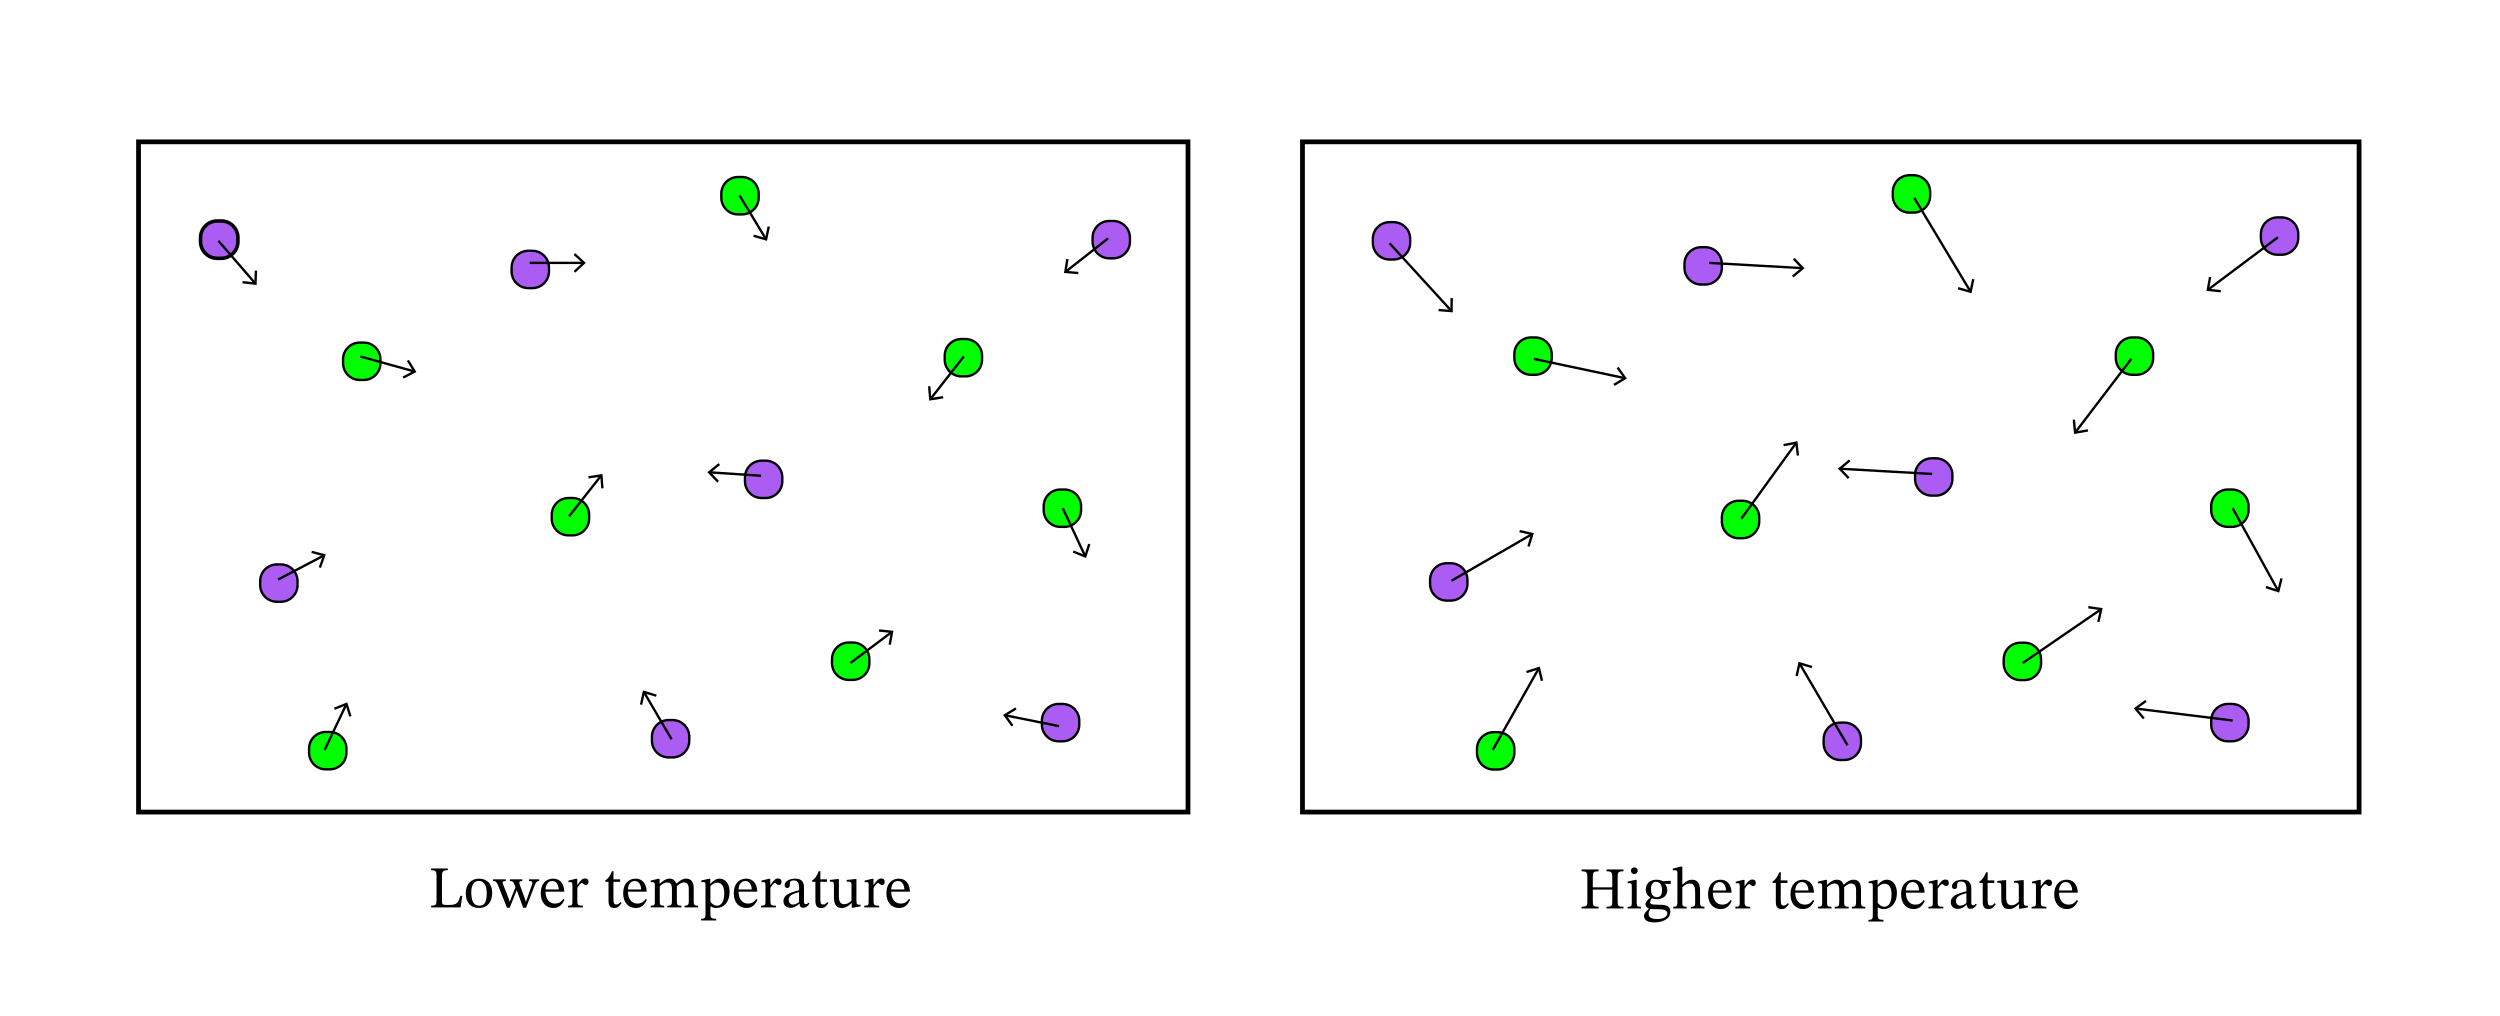 <svg width="626.8" height="254.84" viewBox="0 0 470.1 191.13" class="displayed_equation" xmlns="http://www.w3.org/2000/svg">
  <path d="M260.508 384.308L2233.906 384.308 2233.906 1644.581 260.508 1644.581zM2449.18 384.308L4436.016 384.308 4436.016 1644.581 2449.18 1644.581zM2449.18 384.308" transform="matrix(.1 0 0 -.1 0 191.13)" fill="none" stroke-width="8.97" stroke="#000" stroke-miterlimit="10" />
  <path d="M 415.977 1425.558 L 408.516 1425.558 C 391.25 1425.558 377.109 1439.659 377.109 1456.964 L 377.109 1464.425 C 377.109 1481.691 391.25 1495.792 408.516 1495.792 L 415.977 1495.792 C 433.242 1495.792 447.383 1481.691 447.383 1464.425 L 447.383 1456.964 C 447.383 1439.659 433.242 1425.558 415.977 1425.558 Z M 415.977 1425.558" transform="matrix(.1 0 0 -.1 0 191.13)" fill="#ab5cf2" stroke-width="6.727" stroke="#000" stroke-miterlimit="10" />
  <path d="M528.086 779.737L520.625 779.737C503.359 779.737 489.258 793.839 489.258 811.105L489.258 818.566C489.258 835.87 503.359 849.972 520.625 849.972L528.086 849.972C545.391 849.972 559.492 835.87 559.492 818.566L559.492 811.105C559.492 793.839 545.391 779.737 528.086 779.737zM1000.938 1369.503L993.438 1369.503C976.172 1369.503 962.031 1383.605 962.031 1400.87L962.031 1408.331C962.031 1425.636 976.172 1439.737 993.438 1439.737L1000.938 1439.737C1018.164 1439.737 1032.305 1425.636 1032.305 1408.331L1032.305 1400.87C1032.305 1383.605 1018.164 1369.503 1000.938 1369.503zM1439.688 974.816L1432.227 974.816C1414.922 974.816 1400.82 988.917 1400.82 1006.222L1400.82 1013.683C1400.82 1030.948 1414.922 1045.089 1432.227 1045.089L1439.688 1045.089C1456.953 1045.089 1471.055 1030.948 1471.055 1013.683L1471.055 1006.222C1471.055 988.917 1456.953 974.816 1439.688 974.816zM1264.766 487.081L1257.305 487.081C1240.039 487.081 1225.898 501.183 1225.898 518.487L1225.898 525.948C1225.898 543.214 1240.039 557.316 1257.305 557.316L1264.766 557.316C1282.031 557.316 1296.133 543.214 1296.133 525.948L1296.133 518.487C1296.133 501.183 1282.031 487.081 1264.766 487.081zM1998.047 517.355L1990.586 517.355C1973.32 517.355 1959.18 531.456 1959.18 548.761L1959.18 556.222C1959.18 573.487 1973.32 587.589 1990.586 587.589L1998.047 587.589C2015.312 587.589 2029.453 573.487 2029.453 556.222L2029.453 548.761C2029.453 531.456 2015.312 517.355 1998.047 517.355zM2093.359 1425.558L2085.898 1425.558C2068.594 1425.558 2054.492 1439.659 2054.492 1456.964L2054.492 1464.425C2054.492 1481.691 2068.594 1495.792 2085.898 1495.792L2093.359 1495.792C2110.625 1495.792 2124.766 1481.691 2124.766 1464.425L2124.766 1456.964C2124.766 1439.659 2110.625 1425.558 2093.359 1425.558zM2093.359 1425.558" transform="matrix(.1 0 0 -.1 0 191.13)" fill="#ab5cf2" stroke-width="4.485" stroke="#000" stroke-miterlimit="10" />
  <path d="M1815.273 1203.566L1807.812 1203.566C1790.547 1203.566 1776.445 1217.667 1776.445 1234.933L1776.445 1242.394C1776.445 1259.698 1790.547 1273.8 1807.812 1273.8L1815.273 1273.8C1832.578 1273.8 1846.68 1259.698 1846.68 1242.394L1846.68 1234.933C1846.68 1217.667 1832.578 1203.566 1815.273 1203.566zM1395.195 1508.136L1387.734 1508.136C1370.469 1508.136 1356.367 1522.277 1356.367 1539.542L1356.367 1547.042C1356.367 1564.308 1370.469 1578.448 1387.734 1578.448L1395.195 1578.448C1412.461 1578.448 1426.602 1564.308 1426.602 1547.042L1426.602 1539.542C1426.602 1522.277 1412.461 1508.136 1395.195 1508.136zM2001.406 920.558L1993.945 920.558C1976.68 920.558 1962.539 934.698 1962.539 951.925L1962.539 959.425C1962.539 976.691 1976.68 990.831 1993.945 990.831L2001.406 990.831C2018.672 990.831 2032.812 976.691 2032.812 959.425L2032.812 951.925C2032.812 934.698 2018.672 920.558 2001.406 920.558zM1603.359 632.823L1595.898 632.823C1578.633 632.823 1564.492 646.964 1564.492 664.23L1564.492 671.691C1564.492 688.956 1578.633 703.097 1595.898 703.097L1603.359 703.097C1620.664 703.097 1634.766 688.956 1634.766 671.691L1634.766 664.23C1634.766 646.964 1620.664 632.823 1603.359 632.823zM1076.406 904.581L1068.945 904.581C1051.641 904.581 1037.539 918.683 1037.539 935.948L1037.539 943.409C1037.539 960.714 1051.641 974.816 1068.945 974.816L1076.406 974.816C1093.672 974.816 1107.773 960.714 1107.773 943.409L1107.773 935.948C1107.773 918.683 1093.672 904.581 1076.406 904.581zM683.945 1196.808L676.484 1196.808C659.219 1196.808 645.117 1210.948 645.117 1228.214L645.117 1235.675C645.117 1252.941 659.219 1267.081 676.484 1267.081L683.945 1267.081C701.211 1267.081 715.352 1252.941 715.352 1235.675L715.352 1228.214C715.352 1210.948 701.211 1196.808 683.945 1196.808zM620.039 464.659L612.578 464.659C595.312 464.659 581.172 478.761 581.172 496.066L581.172 503.527C581.172 520.792 595.312 534.894 612.578 534.894L620.039 534.894C637.305 534.894 651.445 520.792 651.445 503.527L651.445 496.066C651.445 478.761 637.305 464.659 620.039 464.659zM620.039 464.659" transform="matrix(.1 0 0 -.1 0 191.13)" fill="#0f0" stroke-width="4.485" stroke="#000" stroke-miterlimit="10" />
  <path d="M4290.234 1432.277L4282.773 1432.277C4265.508 1432.277 4251.367 1446.417 4251.367 1463.683L4251.367 1471.144C4251.367 1488.409 4265.508 1502.511 4282.773 1502.511L4290.234 1502.511C4307.539 1502.511 4321.641 1488.409 4321.641 1471.144L4321.641 1463.683C4321.641 1446.417 4307.539 1432.277 4290.234 1432.277zM4196.797 517.355L4189.336 517.355C4172.031 517.355 4157.93 531.456 4157.93 548.761L4157.93 556.222C4157.93 573.487 4172.031 587.589 4189.336 587.589L4196.797 587.589C4214.062 587.589 4228.203 573.487 4228.203 556.222L4228.203 548.761C4228.203 531.456 4214.062 517.355 4196.797 517.355zM3639.922 979.308L3632.461 979.308C3615.195 979.308 3601.055 993.409 3601.055 1010.714L3601.055 1018.175C3601.055 1035.441 3615.195 1049.542 3632.461 1049.542L3639.922 1049.542C3657.188 1049.542 3671.328 1035.441 3671.328 1018.175L3671.328 1010.714C3671.328 993.409 3657.188 979.308 3639.922 979.308zM3206.406 1376.222L3198.906 1376.222C3181.641 1376.222 3167.5 1390.323 3167.5 1407.628L3167.5 1415.089C3167.5 1432.355 3181.641 1446.456 3198.906 1446.456L3206.406 1446.456C3223.633 1446.456 3237.773 1432.355 3237.773 1415.089L3237.773 1407.628C3237.773 1390.323 3223.633 1376.222 3206.406 1376.222zM3468.008 482.198L3460.547 482.198C3443.242 482.198 3429.141 496.378 3429.141 513.605L3429.141 521.105C3429.141 538.37 3443.242 552.511 3460.547 552.511L3468.008 552.511C3485.273 552.511 3499.375 538.37 3499.375 521.105L3499.375 513.605C3499.375 496.378 3485.273 482.198 3468.008 482.198zM2727.969 781.964L2720.508 781.964C2703.242 781.964 2689.102 796.066 2689.102 813.37L2689.102 820.831C2689.102 838.097 2703.242 852.198 2720.508 852.198L2727.969 852.198C2745.234 852.198 2759.375 838.097 2759.375 820.831L2759.375 813.37C2759.375 796.066 2745.234 781.964 2727.969 781.964zM2620.312 1423.292L2612.852 1423.292C2595.586 1423.292 2581.484 1437.433 2581.484 1454.698L2581.484 1462.159C2581.484 1479.425 2595.586 1493.566 2612.852 1493.566L2620.312 1493.566C2637.617 1493.566 2651.719 1479.425 2651.719 1462.159L2651.719 1454.698C2651.719 1437.433 2637.617 1423.292 2620.312 1423.292zM2620.312 1423.292" transform="matrix(.1 0 0 -.1 0 191.13)" fill="#ab5cf2" stroke-width="4.485" stroke="#000" stroke-miterlimit="10" />
  <path d="M3598.047 1511.495L3590.586 1511.495C3573.32 1511.495 3559.219 1525.675 3559.219 1542.902L3559.219 1550.402C3559.219 1567.667 3573.32 1581.808 3590.586 1581.808L3598.047 1581.808C3615.312 1581.808 3629.453 1567.667 3629.453 1550.402L3629.453 1542.902C3629.453 1525.675 3615.312 1511.495 3598.047 1511.495zM4017.383 1206.534L4009.922 1206.534C3992.656 1206.534 3978.555 1220.675 3978.555 1237.902L3978.555 1245.402C3978.555 1262.706 3992.656 1276.808 4009.922 1276.808L4017.383 1276.808C4034.688 1276.808 4048.789 1262.706 4048.789 1245.402L4048.789 1237.902C4048.789 1220.675 4034.688 1206.534 4017.383 1206.534zM4196.797 920.558L4189.336 920.558C4172.031 920.558 4157.93 934.698 4157.93 951.925L4157.93 959.425C4157.93 976.691 4172.031 990.831 4189.336 990.831L4196.797 990.831C4214.062 990.831 4228.203 976.691 4228.203 959.425L4228.203 951.925C4228.203 934.698 4214.062 920.558 4196.797 920.558zM3806.602 632.433L3799.141 632.433C3781.875 632.433 3767.734 646.612 3767.734 663.839L3767.734 671.339C3767.734 688.605 3781.875 702.745 3799.141 702.745L3806.602 702.745C3823.867 702.745 3838.008 688.605 3838.008 671.339L3838.008 663.839C3838.008 646.612 3823.867 632.433 3806.602 632.433zM3276.641 899.308L3269.18 899.308C3251.914 899.308 3237.773 913.448 3237.773 930.714L3237.773 938.214C3237.773 955.48 3251.914 969.581 3269.18 969.581L3276.641 969.581C3293.906 969.581 3308.047 955.48 3308.047 938.214L3308.047 930.714C3308.047 913.448 3293.906 899.308 3276.641 899.308zM2886.445 1206.534L2878.984 1206.534C2861.719 1206.534 2847.578 1220.675 2847.578 1237.902L2847.578 1245.402C2847.578 1262.706 2861.719 1276.808 2878.984 1276.808L2886.445 1276.808C2903.711 1276.808 2917.852 1262.706 2917.852 1245.402L2917.852 1237.902C2917.852 1220.675 2903.711 1206.534 2886.445 1206.534zM2816.211 464.269L2808.711 464.269C2791.445 464.269 2777.305 478.409 2777.305 495.675L2777.305 503.175C2777.305 520.441 2791.445 534.542 2808.711 534.542L2816.211 534.542C2833.438 534.542 2847.578 520.441 2847.578 503.175L2847.578 495.675C2847.578 478.409 2833.438 464.269 2816.211 464.269zM2816.211 464.269" transform="matrix(.1 0 0 -.1 0 191.13)" fill="#0f0" stroke-width="4.485" stroke="#000" stroke-miterlimit="10" />
  <path d="M 410.742 1458.448 L 479.336 1379.152" transform="matrix(.1 0 0 -.1 0 191.13)" fill="none" stroke-width="4.485" stroke="#000" stroke-miterlimit="10" />
  <path d="M 45.574 53.289 L 45.625 52.844 L 47.82 53.086 L 47.902 50.875 L 48.348 50.891 L 48.254 53.582 Z M 45.574 53.289" />
  <path d="M 996.055 1416.964 L 1096.562 1416.964" transform="matrix(.1 0 0 -.1 0 191.13)" fill="none" stroke-width="4.485" stroke="#000" stroke-miterlimit="10" />
  <path d="M 108.172 51.27 L 107.867 50.941 L 109.484 49.434 L 107.867 47.93 L 108.172 47.602 L 110.145 49.434 Z M 108.172 51.27" />
  <path d="M 1390.703 1543.683 L 1439.766 1462.628" transform="matrix(.1 0 0 -.1 0 191.13)" fill="none" stroke-width="4.485" stroke="#000" stroke-miterlimit="10" />
  <path d="M 141.641 44.551 L 141.762 44.113 L 143.891 44.723 L 144.34 42.555 L 144.777 42.648 L 144.23 45.285 Z M 141.641 44.551" />
  <path d="M 2083.633 1462.941 L 2004.492 1400.87" transform="matrix(.1 0 0 -.1 0 191.13)" fill="none" stroke-width="4.485" stroke="#000" stroke-miterlimit="10" />
  <path d="M 200.488 48.68 L 200.934 48.75 L 200.586 50.934 L 202.789 51.117 L 202.75 51.566 L 200.066 51.34 Z M 200.488 48.68" />
  <path d="M 1812.305 1240.948 L 1750.273 1161.769" transform="matrix(.1 0 0 -.1 0 191.13)" fill="none" stroke-width="4.485" stroke="#000" stroke-miterlimit="10" />
  <path d="M 174.5 72.648 L 174.949 72.613 L 175.133 74.816 L 177.316 74.469 L 177.387 74.914 L 174.727 75.336 Z M 174.5 72.648" />
  <path d="M 1431.094 1016.691 L 1335 1023.097" transform="matrix(.1 0 0 -.1 0 191.13)" fill="none" stroke-width="4.485" stroke="#000" stroke-miterlimit="10" />
  <path d="M 135.109 87.09 L 135.391 87.441 L 133.676 88.836 L 135.191 90.441 L 134.863 90.75 L 133.02 88.789 Z M 135.109 87.09" />
  <path d="M 1070.039 940.441 L 1129.805 1016.222" transform="matrix(.1 0 0 -.1 0 191.13)" fill="none" stroke-width="4.485" stroke="#000" stroke-miterlimit="10" />
  <path d="M 113.5 91.809 L 113.055 91.848 L 112.879 89.645 L 110.691 89.984 L 110.621 89.539 L 113.285 89.125 Z M 113.5 91.809" />
  <path d="M 677.617 1240.948 L 778.32 1213.058" transform="matrix(.1 0 0 -.1 0 191.13)" fill="none" stroke-width="4.485" stroke="#000" stroke-miterlimit="10" />
  <path d="M 75.91 71.195 L 75.703 70.797 L 77.668 69.777 L 76.508 67.895 L 76.891 67.66 L 78.301 69.953 Z M 75.91 71.195" />
  <path d="M 522.891 821.573 L 608.281 866.417" transform="matrix(.1 0 0 -.1 0 191.13)" fill="none" stroke-width="4.485" stroke="#000" stroke-miterlimit="10" />
  <path d="M 60.363 106.801 L 59.941 106.656 L 60.676 104.57 L 58.543 103.988 L 58.66 103.555 L 61.258 104.262 Z M 60.363 106.801" />
  <path d="M 610.352 500.909 L 650.859 586.222" transform="matrix(.1 0 0 -.1 0 191.13)" fill="none" stroke-width="4.485" stroke="#000" stroke-miterlimit="10" />
  <path d="M 66.105 134.637 L 65.676 134.773 L 65.012 132.664 L 62.957 133.48 L 62.793 133.062 L 65.293 132.07 Z M 66.105 134.637" />
  <path d="M 1262.891 521.105 L 1211.523 608.839" transform="matrix(.1 0 0 -.1 0 191.13)" fill="none" stroke-width="4.485" stroke="#000" stroke-miterlimit="10" />
  <path d="M 123.488 130.605 L 123.355 131.031 L 121.242 130.395 L 120.762 132.551 L 120.324 132.453 L 120.906 129.824 Z M 123.488 130.605" />
  <path d="M 1991.719 545.753 L 1891.055 566.066" transform="matrix(.1 0 0 -.1 0 191.13)" fill="none" stroke-width="4.485" stroke="#000" stroke-miterlimit="10" />
  <path d="M 190.926 133.02 L 191.164 133.398 L 189.277 134.555 L 190.566 136.352 L 190.199 136.613 L 188.633 134.422 Z M 190.926 133.02" />
  <path d="M 1998.438 955.675 L 2040.117 866.378" transform="matrix(.1 0 0 -.1 0 191.13)" fill="none" stroke-width="4.485" stroke="#000" stroke-miterlimit="10" />
  <path d="M 201.723 103.922 L 201.891 103.508 L 203.938 104.34 L 204.613 102.234 L 205.043 102.375 L 204.215 104.934 Z M 201.723 103.922" />
  <path d="M 1599.258 664.62 L 1676.094 722.277" transform="matrix(.1 0 0 -.1 0 191.13)" fill="none" stroke-width="4.485" stroke="#000" stroke-miterlimit="10" />
  <path d="M 167.523 121.266 L 167.082 121.184 L 167.477 119.012 L 165.273 118.777 L 165.324 118.328 L 168 118.613 Z M 167.523 121.266" />
  <path d="M 2612.852 1453.956 L 2728.438 1327.472" transform="matrix(.1 0 0 -.1 0 191.13)" fill="none" stroke-width="4.485" stroke="#000" stroke-miterlimit="10" />
  <path d="M 270.488 58.523 L 270.523 58.074 L 272.727 58.258 L 272.746 56.039 L 273.195 56.051 L 273.172 58.738 Z M 270.488 58.523" />
  <path d="M 3213.867 1416.964 L 3388.398 1407.159" transform="matrix(.1 0 0 -.1 0 191.13)" fill="none" stroke-width="4.485" stroke="#000" stroke-miterlimit="10" />
  <path d="M 337.254 52.164 L 336.969 51.82 L 338.668 50.406 L 337.137 48.812 L 337.457 48.5 L 339.324 50.441 Z M 337.254 52.164" />
  <path d="M 3599.57 1539.191 L 3704.727 1363.956" transform="matrix(.1 0 0 -.1 0 191.13)" fill="none" stroke-width="4.485" stroke="#000" stroke-miterlimit="10" />
  <path d="M 368.129 54.406 L 368.258 53.977 L 370.379 54.586 L 370.84 52.426 L 371.277 52.516 L 370.719 55.152 Z M 368.129 54.406" />
  <path d="M 4283.516 1465.167 L 4152.852 1367.198" transform="matrix(.1 0 0 -.1 0 191.13)" fill="none" stroke-width="4.485" stroke="#000" stroke-miterlimit="10" />
  <path d="M 415.371 52.055 L 415.812 52.133 L 415.422 54.309 L 417.621 54.543 L 417.574 54.988 L 414.895 54.703 Z M 415.371 52.055" />
  <path d="M 4007.695 1236.456 L 3903.008 1099.034" transform="matrix(.1 0 0 -.1 0 191.13)" fill="none" stroke-width="4.485" stroke="#000" stroke-miterlimit="10" />
  <path d="M 389.742 78.934 L 390.188 78.891 L 390.402 81.09 L 392.586 80.711 L 392.656 81.156 L 390.004 81.613 Z M 389.742 78.934" />
  <path d="M 3633.203 1020.05 L 3460.898 1029.855" transform="matrix(.1 0 0 -.1 0 191.13)" fill="none" stroke-width="4.485" stroke="#000" stroke-miterlimit="10" />
  <path d="M 347.68 86.398 L 347.965 86.742 L 346.262 88.156 L 347.793 89.75 L 347.469 90.059 L 345.605 88.117 Z M 347.68 86.398" />
  <path d="M 3274.414 935.948 L 3376.953 1077.745" transform="matrix(.1 0 0 -.1 0 191.13)" fill="none" stroke-width="4.485" stroke="#000" stroke-miterlimit="10" />
  <path d="M 338.309 85.633 L 337.863 85.688 L 337.594 83.496 L 335.426 83.922 L 335.34 83.484 L 337.98 82.957 Z M 338.309 85.633" />
  <path d="M 2884.219 1236.456 L 3054.375 1200.441" transform="matrix(.1 0 0 -.1 0 191.13)" fill="none" stroke-width="4.485" stroke="#000" stroke-miterlimit="10" />
  <path d="M 303.605 72.574 L 303.371 72.188 L 305.266 71.051 L 303.996 69.242 L 304.363 68.984 L 305.91 71.184 Z M 303.605 72.574" />
  <path d="M 2729.492 819.347 L 2880 906.378" transform="matrix(.1 0 0 -.1 0 191.13)" fill="none" stroke-width="4.485" stroke="#000" stroke-miterlimit="10" />
  <path d="M 287.633 102.824 L 287.203 102.691 L 287.852 100.578 L 285.695 100.086 L 285.797 99.648 L 288.422 100.25 Z M 287.633 102.824" />
  <path d="M 2806.836 500.909 L 2893.047 653.644" transform="matrix(.1 0 0 -.1 0 191.13)" fill="none" stroke-width="4.485" stroke="#000" stroke-miterlimit="10" />
  <path d="M 290.168 127.961 L 289.734 128.066 L 289.219 125.914 L 287.109 126.586 L 286.977 126.156 L 289.543 125.34 Z M 290.168 127.961" />
  <path d="M 3473.984 509.894 L 3384.492 662.667" transform="matrix(.1 0 0 -.1 0 191.13)" fill="none" stroke-width="4.485" stroke="#000" stroke-miterlimit="10" />
  <path d="M 340.781 125.219 L 340.652 125.648 L 338.535 125.012 L 338.059 127.168 L 337.617 127.07 L 338.203 124.445 Z M 340.781 125.219" />
  <path d="M 3803.633 664.62 L 3949.883 765.011" transform="matrix(.1 0 0 -.1 0 191.13)" fill="none" stroke-width="4.485" stroke="#000" stroke-miterlimit="10" />
  <path d="M 394.797 116.98 L 394.359 116.887 L 394.844 114.727 L 392.656 114.402 L 392.723 113.957 L 395.387 114.352 Z M 394.797 116.98" />
  <path d="M 4198.281 556.417 L 4016.992 578.8" transform="matrix(.1 0 0 -.1 0 191.13)" fill="none" stroke-width="4.485" stroke="#000" stroke-miterlimit="10" />
  <path d="M 403.402 131.613 L 403.664 131.973 L 401.871 133.27 L 403.297 134.965 L 402.953 135.254 L 401.219 133.191 Z M 403.402 131.613" />
  <path d="M 4198.281 955.675 L 4283.398 801.144" transform="matrix(.1 0 0 -.1 0 191.13)" fill="none" stroke-width="4.485" stroke="#000" stroke-miterlimit="10" />
  <path d="M426.02 110.598L426.156 110.168 428.258 110.863 428.797 108.715 429.23 108.828 428.574 111.438zM86.938 168.453L86.578 168.453C86.145 169.75 85.965 170.16 84.473 170.16L83.957 170.16C83.301 170.16 83.109 170.062 83.109 169.57L83.109 164.727C83.109 163.859 83.301 163.633 84.203 163.633L84.203 163.301 81.07 163.301 81.07 163.633C81.961 163.633 82.086 163.859 82.086 164.719L82.086 169.258C82.086 170.129 81.961 170.297 81.07 170.297L81.07 170.629 86.602 170.629 86.938 168.453M90.078 165.219C88.57 165.219 87.578 166.312 87.578 167.93 87.578 169.738 88.516 170.742 90.078 170.742 91.527 170.742 92.555 169.758 92.555 167.887 92.555 166.234 91.605 165.219 90.078 165.219zM90.035 165.641C91.027 165.641 91.527 166.57 91.527 167.941 91.527 169.758 91.039 170.297 90.125 170.297 89.164 170.305 88.617 169.559 88.617 167.785 88.617 166.355 89.188 165.641 90.035 165.641M101.402 165.352L99.469 165.352 99.469 165.676C99.883 165.676 100.094 165.742 100.094 165.953 100.094 166.145 100.039 166.301 100.027 166.355L99.148 168.855 98.926 169.504 98.859 169.504 98.656 168.855 97.754 166.414C97.695 166.246 97.652 166.09 97.652 165.953 97.652 165.777 97.785 165.676 98.211 165.676L98.211 165.352 95.879 165.352 95.879 165.676C96.371 165.676 96.539 165.766 96.805 166.492L96.93 166.824 96.125 168.855 95.891 169.504 95.812 169.504 95.609 168.855 94.641 166.391C94.574 166.223 94.516 166.102 94.516 165.953 94.516 165.777 94.664 165.676 95.109 165.676L95.109 165.352 92.711 165.352 92.711 165.676C93.203 165.676 93.367 165.797 93.66 166.492L95.332 170.695 95.844 170.695 97.148 167.449 97.195 167.449 98.379 170.695 98.914 170.695 100.574 166.414C100.797 165.832 100.965 165.676 101.402 165.676L101.402 165.352M105.93 169.035C105.574 169.504 105.227 169.906 104.324 169.906 103.43 169.906 102.582 169.203 102.582 167.664L106.109 167.664C106.055 166.102 105.25 165.219 104.031 165.219 102.727 165.219 101.68 166.109 101.68 167.977 101.68 169.77 102.719 170.742 104.055 170.742 105.203 170.742 105.742 170.039 106.141 169.191zM102.57 167.25C102.66 166.211 103.109 165.664 103.867 165.664 104.656 165.664 105.027 166.422 105.059 167.25L102.57 167.25M108.543 165.25L108.273 165.25 106.891 165.586 106.891 165.898C106.891 165.898 107.012 165.875 107.234 165.875 107.637 165.875 107.637 166.078 107.637 166.48L107.637 169.547C107.637 170.172 107.559 170.305 106.824 170.305L106.824 170.629 109.613 170.629 109.613 170.305C108.777 170.305 108.562 170.195 108.562 169.492L108.562 166.949C108.832 166.5 109.188 166.031 109.445 166.031 109.578 166.031 109.801 166.414 110.172 166.414 110.414 166.414 110.66 166.234 110.66 165.812 110.66 165.43 110.449 165.188 110.016 165.188 109.477 165.188 109.145 165.578 108.574 166.402L108.543 166.402 108.543 165.25M116.668 169.625C116.391 169.938 116.246 170.082 115.887 170.082 115.453 170.082 115.352 169.816 115.352 169.023L115.352 165.82 116.613 165.82 116.613 165.352 115.352 165.352 115.363 163.824 115.074 163.824C114.672 164.773 114.34 165.242 113.812 165.562L113.812 165.82 114.426 165.82 114.426 169.336C114.426 170.34 114.75 170.742 115.496 170.742 116.211 170.742 116.445 170.406 116.883 169.805L116.668 169.625M121.43 169.035C121.074 169.504 120.727 169.906 119.824 169.906 118.93 169.906 118.082 169.203 118.082 167.664L121.609 167.664C121.555 166.102 120.75 165.219 119.531 165.219 118.227 165.219 117.18 166.109 117.18 167.977 117.18 169.77 118.219 170.742 119.555 170.742 120.703 170.742 121.242 170.039 121.641 169.191zM118.07 167.25C118.16 166.211 118.609 165.664 119.367 165.664 120.156 165.664 120.527 166.422 120.559 167.25L118.07 167.25M124.062 166.648C124.387 166.344 124.879 165.934 125.457 165.934 125.973 165.934 126.352 166.18 126.352 167.125L126.352 169.336C126.352 170.117 126.285 170.305 125.492 170.305L125.492 170.629 128.137 170.629 128.137 170.305C127.332 170.305 127.277 170.105 127.277 169.336L127.277 166.625C127.645 166.312 128.102 165.934 128.559 165.934 129.086 165.934 129.52 166.18 129.52 167.195L129.52 169.336C129.52 170.016 129.484 170.305 128.727 170.305L128.727 170.629 131.246 170.629 131.246 170.305C130.477 170.305 130.445 170.039 130.445 169.336L130.445 167.059C130.445 165.711 129.879 165.219 129.008 165.219 128.414 165.219 127.844 165.543 127.234 166.145L127.188 166.145C126.965 165.609 126.586 165.219 125.949 165.219 125.191 165.219 124.68 165.633 124.074 166.156L124.031 166.156 124.031 165.25 123.762 165.25 122.367 165.578 122.367 165.898C122.367 165.898 122.504 165.875 122.668 165.875 122.98 165.875 123.137 165.977 123.137 166.379L123.137 169.504C123.137 170.172 123.059 170.305 122.355 170.305L122.355 170.629 124.898 170.629 124.898 170.305C124.211 170.305 124.062 170.172 124.062 169.547L124.062 166.648M133.562 165.25L133.285 165.25 131.879 165.562 131.879 165.887C131.879 165.887 132.09 165.867 132.234 165.867 132.605 165.867 132.66 166.012 132.66 166.434L132.66 171.957C132.66 172.582 132.547 172.773 131.844 172.773L131.844 173.086 134.668 173.086 134.668 172.762C133.797 172.762 133.586 172.617 133.586 171.891L133.586 170.43 133.629 170.43C133.953 170.652 134.332 170.742 134.758 170.742 136.094 170.742 137.199 169.613 137.199 167.719 137.199 166.258 136.43 165.219 135.328 165.219 134.668 165.219 134.133 165.562 133.598 166.188L133.562 166.188zM133.586 166.656C133.797 166.379 134.277 165.977 134.867 165.977 135.695 165.977 136.188 166.625 136.188 168.031 136.188 169.582 135.594 170.305 134.812 170.305 134.188 170.305 133.797 169.805 133.586 169.57L133.586 166.656M142.23 169.035C141.871 169.504 141.527 169.906 140.621 169.906 139.73 169.906 138.883 169.203 138.883 167.664L142.406 167.664C142.352 166.102 141.551 165.219 140.332 165.219 139.027 165.219 137.98 166.109 137.98 167.977 137.98 169.77 139.016 170.742 140.355 170.742 141.504 170.742 142.039 170.039 142.441 169.191zM138.871 167.25C138.961 166.211 139.406 165.664 140.164 165.664 140.957 165.664 141.328 166.422 141.359 167.25L138.871 167.25M144.844 165.25L144.574 165.25 143.191 165.586 143.191 165.898C143.191 165.898 143.312 165.875 143.535 165.875 143.938 165.875 143.938 166.078 143.938 166.48L143.938 169.547C143.938 170.172 143.859 170.305 143.121 170.305L143.121 170.629 145.914 170.629 145.914 170.305C145.078 170.305 144.863 170.195 144.863 169.492L144.863 166.949C145.133 166.5 145.488 166.031 145.746 166.031 145.879 166.031 146.102 166.414 146.469 166.414 146.715 166.414 146.961 166.234 146.961 165.812 146.961 165.43 146.75 165.188 146.312 165.188 145.777 165.188 145.445 165.578 144.875 166.402L144.844 166.402 144.844 165.25M150.336 169.938C150.402 170.43 150.516 170.688 151.008 170.688 151.574 170.688 151.844 170.453 152.211 169.914L152.043 169.738C151.887 169.906 151.73 170.016 151.52 170.016 151.285 170.016 151.184 169.926 151.184 169.469L151.184 166.938C151.184 165.777 150.727 165.219 149.512 165.219 148.297 165.219 147.547 165.82 147.547 166.445 147.547 166.812 147.793 166.98 148.016 166.98 148.328 166.98 148.508 166.812 148.508 166.469 148.508 165.797 148.617 165.562 149.254 165.562 149.922 165.562 150.258 165.934 150.258 166.902L150.258 167.395C149.297 167.695 147.324 167.984 147.324 169.457 147.324 170.172 147.793 170.707 148.652 170.707 149.367 170.707 149.766 170.395 150.293 169.938zM150.258 169.602C149.879 169.914 149.477 170.094 149.109 170.094 148.629 170.094 148.305 169.75 148.305 169.191 148.305 168.32 149.242 168.02 150.258 167.762L150.258 169.602M155.57 169.625C155.289 169.938 155.145 170.082 154.789 170.082 154.352 170.082 154.254 169.816 154.254 169.023L154.254 165.82 155.512 165.82 155.512 165.352 154.254 165.352 154.266 163.824 153.973 163.824C153.57 164.773 153.238 165.242 152.715 165.562L152.715 165.82 153.328 165.82 153.328 169.336C153.328 170.34 153.648 170.742 154.398 170.742 155.109 170.742 155.344 170.406 155.781 169.805L155.57 169.625M161.824 170.129L161.715 170.129C161.18 170.129 161.043 170.051 161.043 169.391L161.043 165.297 160.773 165.297 159.215 165.465 159.215 165.777C159.93 165.777 160.117 165.832 160.117 166.422L160.117 169.359C159.672 169.75 159.312 170.027 158.746 170.027 158.164 170.027 157.742 169.691 157.742 168.555L157.742 165.297 157.496 165.297 156.055 165.465 156.055 165.777C156.66 165.789 156.816 165.832 156.816 166.434L156.816 168.699C156.816 170.219 157.352 170.742 158.277 170.742 158.992 170.742 159.516 170.406 160.105 169.828L160.164 169.828 160.164 170.688 160.406 170.688 161.824 170.43 161.824 170.129M164.242 165.25L163.973 165.25 162.59 165.586 162.59 165.898C162.59 165.898 162.715 165.875 162.938 165.875 163.34 165.875 163.34 166.078 163.34 166.48L163.34 169.547C163.34 170.172 163.258 170.305 162.523 170.305L162.523 170.629 165.312 170.629 165.312 170.305C164.477 170.305 164.266 170.195 164.266 169.492L164.266 166.949C164.531 166.5 164.891 166.031 165.145 166.031 165.281 166.031 165.504 166.414 165.871 166.414 166.117 166.414 166.359 166.234 166.359 165.812 166.359 165.43 166.148 165.188 165.715 165.188 165.18 165.188 164.844 165.578 164.273 166.402L164.242 166.402 164.242 165.25M170.93 169.035C170.574 169.504 170.227 169.906 169.324 169.906 168.43 169.906 167.582 169.203 167.582 167.664L171.109 167.664C171.055 166.102 170.25 165.219 169.031 165.219 167.727 165.219 166.68 166.109 166.68 167.977 166.68 169.77 167.719 170.742 169.055 170.742 170.203 170.742 170.742 170.039 171.141 169.191zM167.57 167.25C167.66 166.211 168.109 165.664 168.867 165.664 169.656 165.664 170.027 166.422 170.059 167.25L167.57 167.25M299.512 164.973C299.512 164.102 299.543 163.836 300.602 163.836L300.602 163.5 297.402 163.5 297.402 163.836C298.43 163.836 298.484 164.102 298.484 164.973L298.484 169.367C298.484 170.359 298.406 170.496 297.402 170.496L297.402 170.828 300.602 170.828 300.602 170.496C299.602 170.496 299.512 170.352 299.512 169.367L299.512 167.281 303.168 167.281 303.168 169.367C303.168 170.34 303.078 170.496 302.09 170.496L302.09 170.828 305.277 170.828 305.277 170.496C304.262 170.496 304.184 170.34 304.184 169.367L304.184 164.973C304.184 164.09 304.219 163.836 305.277 163.836L305.277 163.5 302.09 163.5 302.09 163.836C303.113 163.836 303.168 164.102 303.168 164.973L303.168 166.848 299.512 166.848 299.512 164.973M307.316 163.098C306.926 163.098 306.68 163.391 306.68 163.723 306.68 164.07 306.938 164.359 307.316 164.359 307.707 164.359 307.953 164.07 307.953 163.723 307.953 163.391 307.707 163.098 307.316 163.098zM308.566 170.516C307.82 170.516 307.766 170.352 307.766 169.703L307.766 165.453 307.473 165.453 306.07 165.766 306.07 166.086C306.07 166.086 306.191 166.066 306.348 166.066 306.672 166.066 306.84 166.109 306.84 166.59L306.84 169.703C306.84 170.34 306.805 170.516 306.055 170.516L306.055 170.828 308.566 170.828 308.566 170.516M310.328 168.777C309.805 169.18 309.414 169.648 309.414 170.047 309.414 170.359 309.66 170.664 310.039 170.852L310.039 170.898C309.438 171.477 309.133 171.855 309.133 172.227 309.133 172.836 309.57 173.453 311.031 173.453 312.438 173.453 314.09 172.938 314.09 171.445 314.09 170.16 313.016 170.117 311.609 170.117 310.586 170.117 310.297 170.004 310.297 169.668 310.297 169.48 310.473 169.078 310.586 168.922 310.875 169.023 311.188 169.09 311.543 169.09 312.715 169.09 313.52 168.43 313.52 167.395 313.52 166.836 313.273 166.469 313.117 166.242L313.117 166.188 314.164 166.223 314.164 165.621 312.727 165.699C312.727 165.699 312.227 165.418 311.488 165.418 310.305 165.418 309.469 166.121 309.469 167.238 309.469 167.961 309.793 168.441 310.328 168.754zM311.41 165.82C312.121 165.82 312.527 166.422 312.527 167.328 312.527 168.387 312.113 168.699 311.555 168.699 310.828 168.699 310.449 168.152 310.449 167.191 310.449 166.258 310.828 165.82 311.41 165.82zM310.316 170.941C310.473 170.941 310.684 170.953 311.578 170.965 312.324 170.977 313.52 170.953 313.52 171.758 313.52 172.234 312.992 172.816 311.68 172.816 310.539 172.816 310.004 172.492 310.004 171.844 310.004 171.609 310.082 171.355 310.316 170.941M316.344 166.824C316.887 166.32 317.289 166.133 317.727 166.133 318.629 166.133 318.754 166.902 318.754 167.816L318.754 169.746C318.754 170.281 318.707 170.508 317.938 170.508L317.938 170.828 320.504 170.828 320.504 170.508C319.801 170.508 319.68 170.293 319.68 169.703L319.68 167.484C319.68 166.57 319.465 165.418 318.184 165.418 317.59 165.418 317.078 165.676 316.375 166.336L316.344 166.336 316.344 162.953 316.039 162.953 314.547 163.344 314.547 163.656C314.547 163.656 314.691 163.633 314.867 163.633 315.172 163.633 315.414 163.688 315.414 164.078L315.414 169.793C315.414 170.418 315.215 170.508 314.633 170.508L314.633 170.828 317.168 170.828 317.168 170.508C316.398 170.508 316.344 170.328 316.344 169.746L316.344 166.824M325.43 169.234C325.074 169.703 324.727 170.105 323.824 170.105 322.93 170.105 322.082 169.402 322.082 167.863L325.609 167.863C325.555 166.301 324.75 165.418 323.531 165.418 322.227 165.418 321.18 166.312 321.18 168.176 321.18 169.969 322.219 170.941 323.555 170.941 324.703 170.941 325.242 170.238 325.641 169.391zM322.07 167.449C322.16 166.414 322.609 165.867 323.367 165.867 324.156 165.867 324.527 166.625 324.559 167.449L322.07 167.449M328.043 165.453L327.773 165.453 326.391 165.789 326.391 166.102C326.391 166.102 326.512 166.078 326.734 166.078 327.137 166.078 327.137 166.277 327.137 166.68L327.137 169.746C327.137 170.371 327.059 170.508 326.324 170.508L326.324 170.828 329.113 170.828 329.113 170.508C328.277 170.508 328.062 170.395 328.062 169.691L328.062 167.148C328.332 166.703 328.688 166.234 328.945 166.234 329.078 166.234 329.301 166.613 329.672 166.613 329.914 166.613 330.16 166.434 330.16 166.012 330.16 165.633 329.949 165.387 329.516 165.387 328.977 165.387 328.645 165.777 328.074 166.602L328.043 166.602 328.043 165.453M336.168 169.824C335.891 170.137 335.746 170.281 335.387 170.281 334.953 170.281 334.852 170.016 334.852 169.223L334.852 166.023 336.113 166.023 336.113 165.555 334.852 165.555 334.863 164.023 334.574 164.023C334.172 164.973 333.84 165.441 333.312 165.766L333.312 166.023 333.926 166.023 333.926 169.535C333.926 170.539 334.25 170.941 334.996 170.941 335.711 170.941 335.945 170.605 336.383 170.004L336.168 169.824M340.93 169.234C340.574 169.703 340.227 170.105 339.324 170.105 338.43 170.105 337.582 169.402 337.582 167.863L341.109 167.863C341.055 166.301 340.25 165.418 339.031 165.418 337.727 165.418 336.68 166.312 336.68 168.176 336.68 169.969 337.719 170.941 339.055 170.941 340.203 170.941 340.742 170.238 341.141 169.391zM337.57 167.449C337.66 166.414 338.109 165.867 338.867 165.867 339.656 165.867 340.027 166.625 340.059 167.449L337.57 167.449M343.562 166.848C343.887 166.547 344.379 166.133 344.957 166.133 345.473 166.133 345.852 166.379 345.852 167.328L345.852 169.535C345.852 170.316 345.785 170.508 344.992 170.508L344.992 170.828 347.637 170.828 347.637 170.508C346.832 170.508 346.777 170.305 346.777 169.535L346.777 166.824C347.145 166.512 347.602 166.133 348.059 166.133 348.586 166.133 349.02 166.379 349.02 167.395L349.02 169.535C349.02 170.215 348.984 170.508 348.227 170.508L348.227 170.828 350.746 170.828 350.746 170.508C349.977 170.508 349.945 170.238 349.945 169.535L349.945 167.258C349.945 165.91 349.379 165.418 348.508 165.418 347.914 165.418 347.344 165.742 346.734 166.344L346.688 166.344C346.465 165.809 346.086 165.418 345.449 165.418 344.691 165.418 344.18 165.832 343.574 166.355L343.531 166.355 343.531 165.453 343.262 165.453 341.867 165.777 341.867 166.102C341.867 166.102 342.004 166.078 342.168 166.078 342.48 166.078 342.637 166.18 342.637 166.578L342.637 169.703C342.637 170.371 342.559 170.508 341.855 170.508L341.855 170.828 344.398 170.828 344.398 170.508C343.711 170.508 343.562 170.371 343.562 169.746L343.562 166.848M353.062 165.453L352.785 165.453 351.379 165.766 351.379 166.086C351.379 166.086 351.59 166.066 351.734 166.066 352.105 166.066 352.16 166.211 352.16 166.633L352.16 172.156C352.16 172.781 352.047 172.973 351.344 172.973L351.344 173.285 354.168 173.285 354.168 172.961C353.297 172.961 353.086 172.816 353.086 172.09L353.086 170.629 353.129 170.629C353.453 170.852 353.832 170.941 354.258 170.941 355.594 170.941 356.699 169.812 356.699 167.918 356.699 166.457 355.93 165.418 354.828 165.418 354.168 165.418 353.633 165.766 353.098 166.391L353.062 166.391zM353.086 166.859C353.297 166.578 353.777 166.18 354.367 166.18 355.195 166.18 355.688 166.824 355.688 168.23 355.688 169.781 355.094 170.508 354.312 170.508 353.688 170.508 353.297 170.004 353.086 169.77L353.086 166.859M361.73 169.234C361.371 169.703 361.027 170.105 360.121 170.105 359.23 170.105 358.383 169.402 358.383 167.863L361.906 167.863C361.852 166.301 361.051 165.418 359.832 165.418 358.527 165.418 357.48 166.312 357.48 168.176 357.48 169.969 358.516 170.941 359.855 170.941 361.004 170.941 361.539 170.238 361.941 169.391zM358.371 167.449C358.461 166.414 358.906 165.867 359.664 165.867 360.457 165.867 360.828 166.625 360.859 167.449L358.371 167.449M364.344 165.453L364.074 165.453 362.691 165.789 362.691 166.102C362.691 166.102 362.812 166.078 363.035 166.078 363.438 166.078 363.438 166.277 363.438 166.68L363.438 169.746C363.438 170.371 363.359 170.508 362.621 170.508L362.621 170.828 365.414 170.828 365.414 170.508C364.578 170.508 364.363 170.395 364.363 169.691L364.363 167.148C364.633 166.703 364.988 166.234 365.246 166.234 365.379 166.234 365.602 166.613 365.969 166.613 366.215 166.613 366.461 166.434 366.461 166.012 366.461 165.633 366.25 165.387 365.812 165.387 365.277 165.387 364.945 165.777 364.375 166.602L364.344 166.602 364.344 165.453M369.836 170.137C369.902 170.629 370.016 170.887 370.508 170.887 371.074 170.887 371.344 170.652 371.711 170.117L371.543 169.938C371.387 170.105 371.23 170.215 371.02 170.215 370.785 170.215 370.684 170.125 370.684 169.668L370.684 167.137C370.684 165.977 370.227 165.418 369.012 165.418 367.797 165.418 367.047 166.023 367.047 166.645 367.047 167.016 367.293 167.18 367.516 167.18 367.828 167.18 368.008 167.016 368.008 166.668 368.008 166 368.117 165.766 368.754 165.766 369.422 165.766 369.758 166.133 369.758 167.102L369.758 167.594C368.797 167.895 366.824 168.188 366.824 169.656 366.824 170.371 367.293 170.906 368.152 170.906 368.867 170.906 369.266 170.594 369.793 170.137zM369.758 169.805C369.379 170.117 368.977 170.293 368.609 170.293 368.129 170.293 367.805 169.949 367.805 169.391 367.805 168.52 368.742 168.219 369.758 167.961L369.758 169.805M375.07 169.824C374.789 170.137 374.645 170.281 374.289 170.281 373.852 170.281 373.754 170.016 373.754 169.223L373.754 166.023 375.012 166.023 375.012 165.555 373.754 165.555 373.766 164.023 373.473 164.023C373.07 164.973 372.738 165.441 372.215 165.766L372.215 166.023 372.828 166.023 372.828 169.535C372.828 170.539 373.148 170.941 373.898 170.941 374.609 170.941 374.844 170.605 375.281 170.004L375.07 169.824M381.324 170.328L381.215 170.328C380.68 170.328 380.543 170.25 380.543 169.59L380.543 165.496 380.273 165.496 378.715 165.664 378.715 165.977C379.43 165.977 379.617 166.031 379.617 166.625L379.617 169.559C379.172 169.949 378.812 170.227 378.246 170.227 377.664 170.227 377.242 169.891 377.242 168.754L377.242 165.496 376.996 165.496 375.555 165.664 375.555 165.977C376.16 165.988 376.316 166.031 376.316 166.633L376.316 168.898C376.316 170.418 376.852 170.941 377.777 170.941 378.492 170.941 379.016 170.605 379.605 170.027L379.664 170.027 379.664 170.887 379.906 170.887 381.324 170.629 381.324 170.328M383.742 165.453L383.473 165.453 382.09 165.789 382.09 166.102C382.09 166.102 382.215 166.078 382.438 166.078 382.84 166.078 382.84 166.277 382.84 166.68L382.84 169.746C382.84 170.371 382.758 170.508 382.023 170.508L382.023 170.828 384.812 170.828 384.812 170.508C383.977 170.508 383.766 170.395 383.766 169.691L383.766 167.148C384.031 166.703 384.391 166.234 384.645 166.234 384.781 166.234 385.004 166.613 385.371 166.613 385.617 166.613 385.859 166.434 385.859 166.012 385.859 165.633 385.648 165.387 385.215 165.387 384.68 165.387 384.344 165.777 383.773 166.602L383.742 166.602 383.742 165.453M390.531 169.234C390.172 169.703 389.828 170.105 388.922 170.105 388.031 170.105 387.184 169.402 387.184 167.863L390.707 167.863C390.652 166.301 389.852 165.418 388.633 165.418 387.328 165.418 386.281 166.312 386.281 168.176 386.281 169.969 387.316 170.941 388.656 170.941 389.805 170.941 390.34 170.238 390.742 169.391zM387.172 167.449C387.262 166.414 387.707 165.867 388.465 165.867 389.258 165.867 389.629 166.625 389.66 167.449L387.172 167.449" />
</svg>